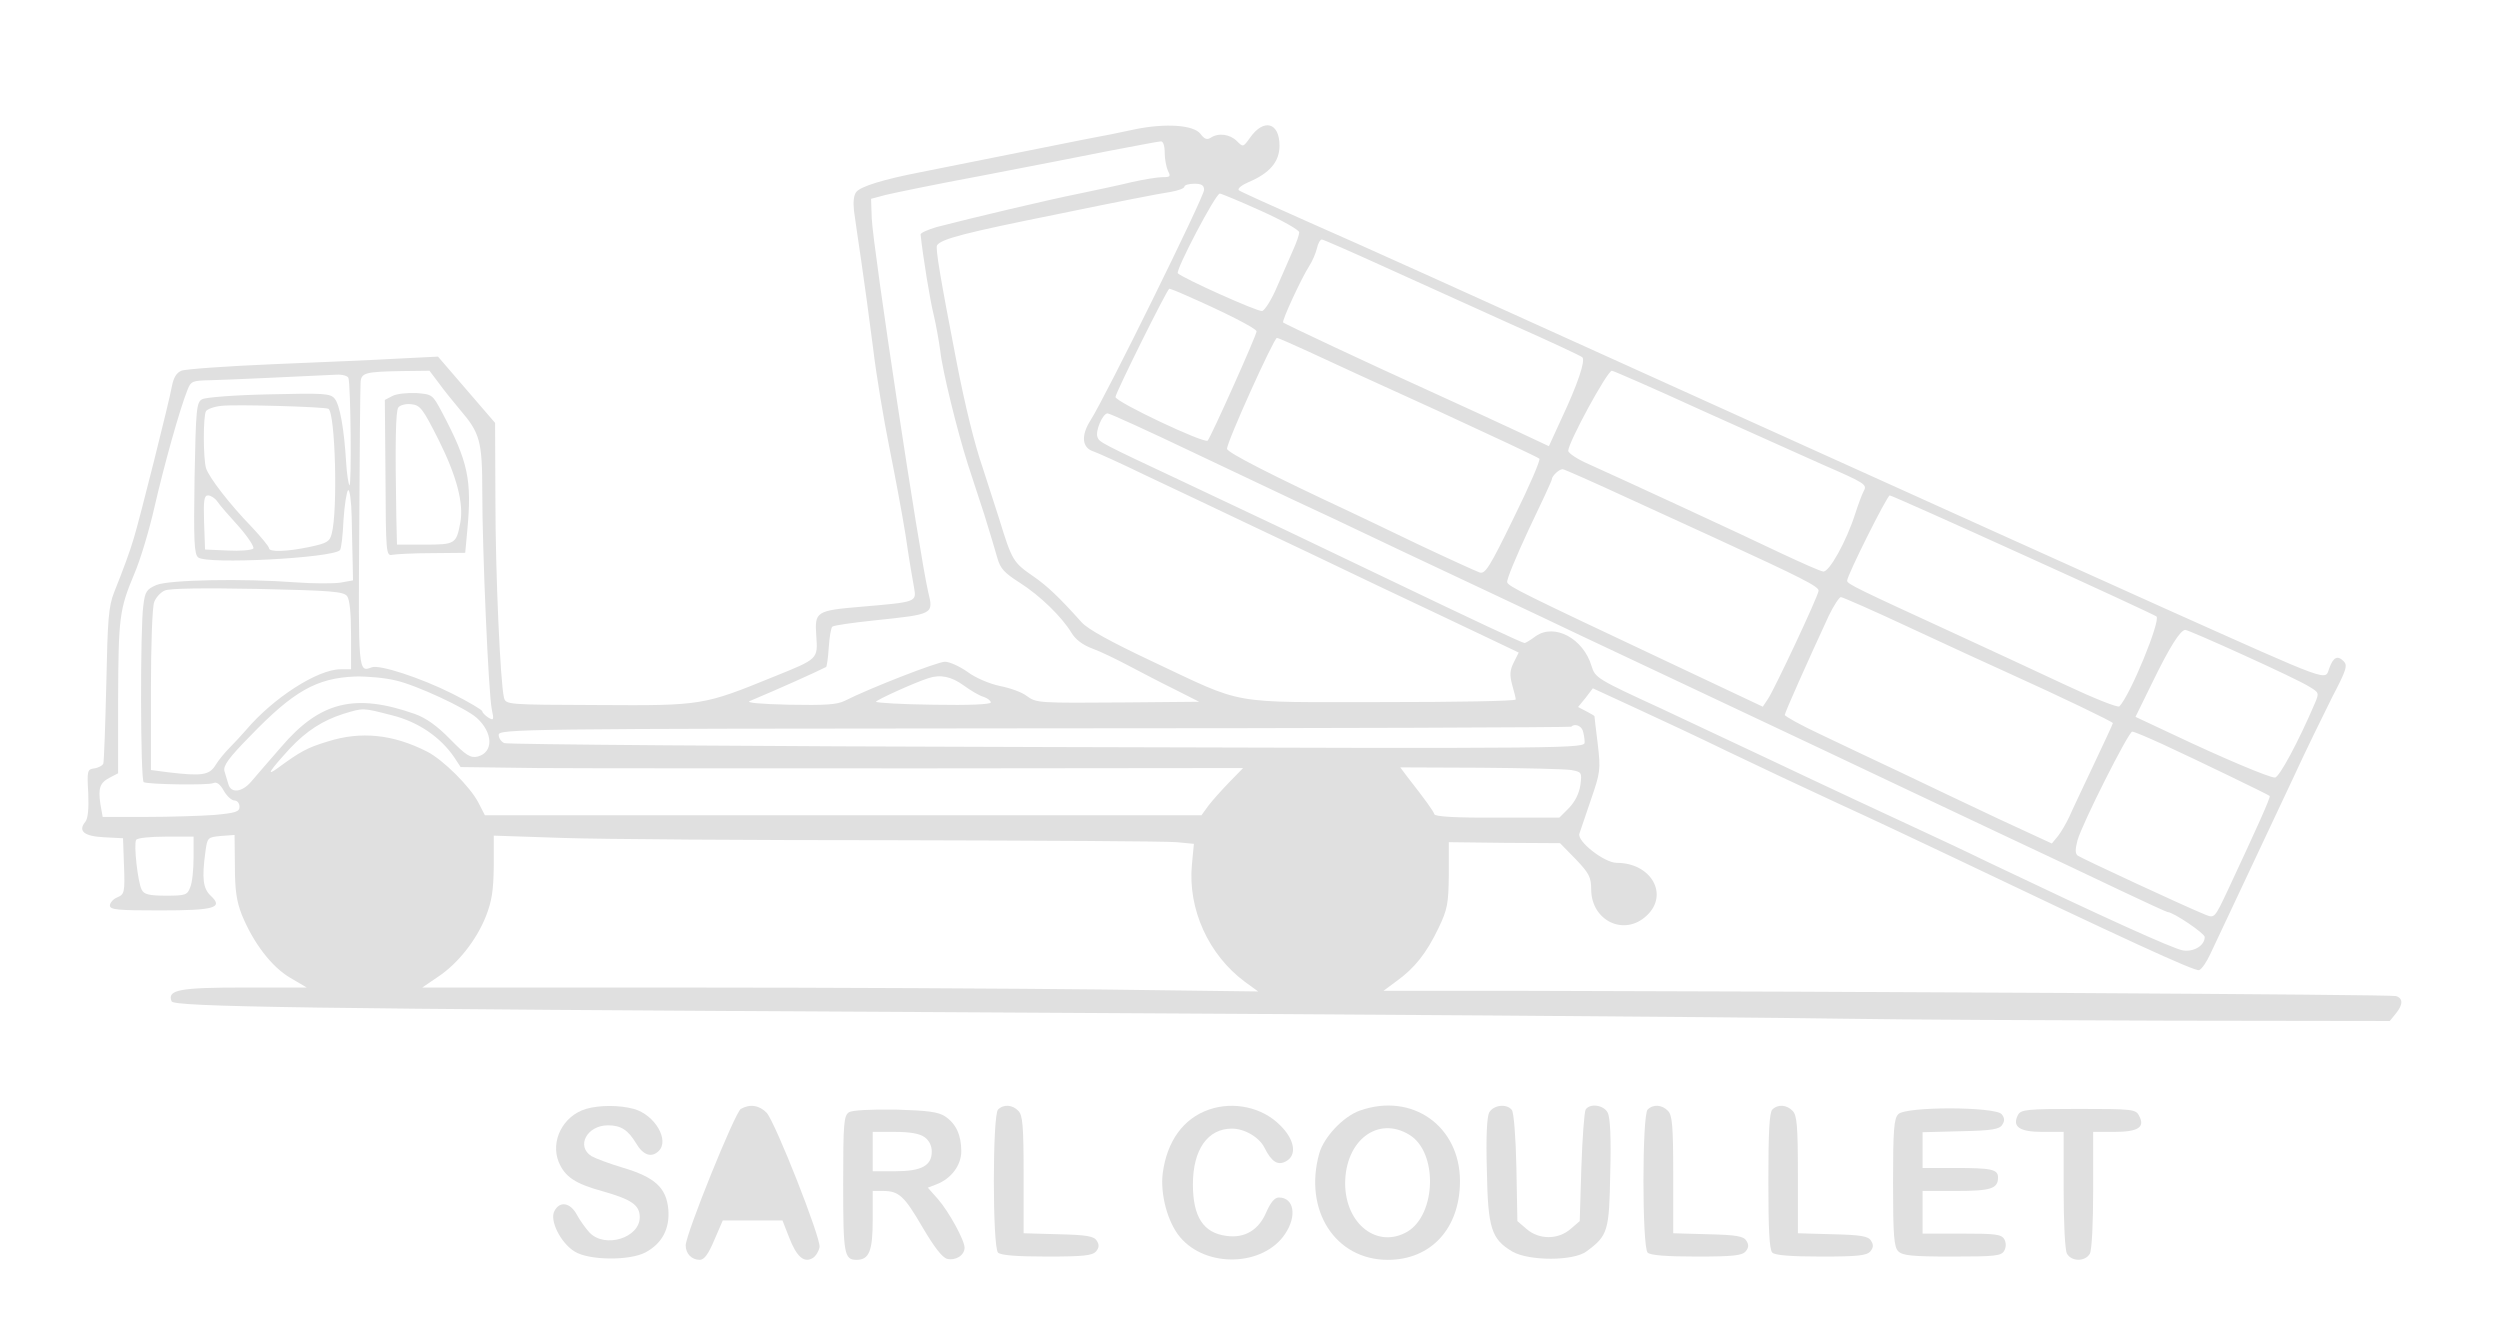<?xml version="1.0" standalone="no"?>
<!DOCTYPE svg PUBLIC "-//W3C//DTD SVG 20010904//EN"
 "http://www.w3.org/TR/2001/REC-SVG-20010904/DTD/svg10.dtd">
<svg version="1.0" xmlns="http://www.w3.org/2000/svg"
 width="762pt" height="407pt" viewBox="0 0 762 407"
 preserveAspectRatio="xMidYMid meet">
<g transform="translate(0,407) scale(0.1,-0.1)"
fill="#E0E0E0" stroke="none">
<path d="M3460 3676 c-36 -8 -105 -22 -155 -31 -49 -10 -164 -33 -255 -51 -91
-18 -201 -40 -245 -49 -113 -22 -181 -43 -195 -60 -8 -10 -10 -31 -7 -58 3
-23 13 -91 22 -152 9 -60 25 -180 36 -265 10 -85 33 -220 49 -300 16 -80 39
-201 50 -270 10 -69 22 -141 26 -161 8 -44 7 -44 -157 -58 -143 -12 -146 -15
-141 -89 5 -71 6 -70 -128 -124 -216 -88 -219 -89 -535 -87 -282 1 -283 1
-289 23 -11 46 -26 377 -26 602 l-1 235 -87 101 -87 101 -120 -6 c-66 -4 -237
-11 -380 -17 -143 -6 -270 -15 -282 -20 -15 -6 -24 -21 -29 -47 -7 -42 -99
-408 -116 -463 -12 -41 -32 -95 -60 -165 -17 -43 -20 -81 -24 -280 -3 -126 -7
-235 -9 -242 -2 -6 -14 -13 -27 -15 -22 -3 -23 -6 -19 -76 2 -47 -1 -78 -9
-87 -23 -28 -4 -44 57 -47 l58 -3 3 -85 c3 -80 1 -86 -20 -95 -13 -5 -23 -17
-23 -25 0 -13 24 -15 152 -15 168 0 195 8 155 45 -23 22 -27 52 -16 133 6 45
7 45 48 49 l41 3 1 -95 c0 -73 5 -107 21 -148 35 -86 91 -159 147 -192 l51
-30 -191 0 c-197 0 -235 -7 -221 -42 6 -17 400 -23 2337 -33 1290 -7 2337 -14
2755 -20 182 -3 631 -5 999 -6 l670 -1 18 22 c23 28 23 47 1 54 -16 5 -1669
14 -2672 16 l-414 0 39 29 c56 40 92 86 128 161 28 58 31 75 32 164 l0 99 170
-2 169 -1 48 -49 c41 -43 47 -55 47 -93 1 -95 101 -143 169 -79 69 64 14 161
-91 161 -38 0 -122 66 -114 89 3 9 19 55 35 103 29 84 30 92 21 170 -6 46 -10
84 -10 85 0 1 -11 8 -25 15 l-25 13 23 28 22 29 130 -60 c72 -33 198 -92 280
-132 83 -40 236 -112 340 -160 105 -48 255 -119 335 -157 526 -251 751 -355
763 -350 8 3 23 25 34 49 11 24 55 117 98 208 43 91 111 236 152 323 40 87 96
201 122 253 44 84 47 96 34 109 -18 18 -31 12 -43 -21 -15 -39 20 -52 -505
183 -296 133 -654 295 -1225 553 -1038 470 -1177 533 -1379 622 -113 50 -210
94 -215 98 -5 5 9 16 30 25 64 27 94 62 94 111 0 71 -48 84 -90 24 -21 -29
-21 -29 -40 -10 -21 21 -56 26 -80 10 -11 -7 -19 -4 -31 12 -21 27 -105 33
-199 14z m90 -72 c0 -19 5 -44 10 -55 9 -17 7 -19 -17 -19 -15 0 -57 -7 -93
-15 -36 -9 -108 -24 -160 -35 -91 -18 -331 -75 -435 -102 -27 -8 -50 -18 -49
-23 7 -67 29 -202 40 -245 7 -30 16 -80 20 -110 6 -58 52 -245 84 -345 11 -33
33 -102 50 -153 16 -52 34 -111 40 -133 9 -32 21 -45 68 -75 63 -40 129 -105
158 -153 12 -20 34 -37 64 -48 25 -9 74 -33 110 -52 36 -19 99 -52 140 -72
l75 -38 -220 -2 c-275 -2 -275 -2 -306 20 -14 11 -50 24 -81 30 -33 7 -75 25
-99 43 -24 17 -55 31 -69 31 -22 0 -228 -80 -305 -119 -24 -12 -60 -14 -170
-12 -87 2 -132 6 -120 11 97 41 195 85 233 104 2 1 6 27 8 59 2 32 7 61 11 64
5 4 62 12 128 19 181 19 181 18 164 87 -27 117 -168 1048 -172 1139 l-2 59 45
12 c25 6 155 33 290 58 135 26 310 60 390 76 80 15 151 29 158 29 7 1 12 -12
12 -35z m120 -113 c0 -21 -300 -630 -346 -702 -30 -47 -26 -84 9 -95 12 -4 83
-36 157 -72 74 -35 214 -101 310 -147 96 -45 274 -130 395 -188 121 -57 268
-127 327 -155 l107 -51 -15 -30 c-12 -24 -13 -38 -5 -68 6 -21 11 -41 11 -45
0 -5 -184 -8 -408 -8 -474 0 -413 -11 -702 125 -125 59 -194 97 -213 118 -69
77 -105 111 -147 140 -62 43 -65 47 -105 177 -20 63 -43 133 -50 155 -24 69
-53 186 -79 320 -50 258 -65 348 -60 357 12 20 88 39 371 96 164 34 317 64
341 67 23 4 42 11 42 16 0 5 14 9 30 9 23 0 30 -5 30 -19z m172 -63 c65 -29
118 -59 118 -66 0 -7 -8 -31 -19 -55 -10 -23 -32 -73 -49 -112 -16 -38 -37
-71 -45 -73 -13 -3 -240 99 -257 115 -8 8 115 243 128 243 4 0 60 -23 124 -52z
m379 -172 c101 -46 276 -125 389 -176 113 -50 209 -95 213 -99 10 -10 -14 -82
-64 -188 l-38 -83 -98 46 c-54 25 -172 80 -263 121 -188 85 -443 205 -449 210
-5 4 56 136 80 173 9 14 19 37 23 53 3 15 10 27 15 27 4 0 91 -38 192 -84z
m-609 -85 c117 -51 218 -102 218 -111 0 -12 -139 -322 -149 -333 -10 -10 -281
118 -281 133 0 12 158 330 164 330 2 0 24 -8 48 -19z m375 -172 c49 -23 225
-104 393 -180 167 -77 308 -143 312 -147 4 -4 -31 -85 -78 -180 -74 -152 -87
-172 -104 -167 -11 4 -95 42 -188 86 -92 44 -185 89 -207 99 -236 110 -375
181 -375 192 -1 20 143 338 152 338 4 0 47 -19 95 -41z m-2650 -96 c15 -21 45
-58 66 -83 60 -70 67 -95 67 -249 0 -179 19 -616 29 -663 7 -33 6 -35 -11 -25
-10 7 -18 15 -18 19 0 4 -42 29 -92 54 -96 48 -221 89 -245 80 -41 -16 -41
-15 -38 422 1 229 3 429 4 444 1 32 12 35 128 37 l82 1 28 -37z m3846 -82
c144 -65 312 -140 372 -167 133 -58 137 -61 125 -82 -5 -10 -16 -39 -25 -67
-27 -85 -80 -180 -98 -177 -9 1 -67 27 -129 56 -123 59 -485 226 -585 271 -35
15 -63 34 -63 41 0 25 119 244 133 244 4 0 126 -53 270 -119z m-4121 97 c7
-20 10 -334 3 -327 -3 4 -8 35 -10 70 -6 100 -19 175 -35 194 -13 16 -33 17
-200 13 -102 -2 -194 -9 -204 -15 -17 -9 -19 -29 -23 -240 -3 -193 -1 -232 11
-242 26 -22 408 -2 432 22 4 3 9 44 11 92 3 47 10 88 14 91 5 3 10 -34 11 -83
1 -48 2 -111 3 -140 l1 -52 -39 -7 c-22 -3 -83 -3 -136 1 -158 12 -385 8 -424
-8 -30 -13 -35 -20 -40 -62 -10 -67 -9 -533 1 -539 12 -7 196 -10 212 -3 10 5
21 -3 32 -23 9 -16 24 -30 33 -30 8 0 15 -8 15 -19 0 -15 -11 -19 -77 -25 -42
-3 -136 -6 -208 -6 l-132 0 -7 39 c-7 49 -2 65 29 81 l25 13 0 226 c1 250 4
273 49 381 18 41 46 134 62 205 28 122 76 296 101 358 10 25 15 27 67 28 50 1
305 13 387 17 18 1 34 -4 36 -10z m-61 -94 c21 -12 29 -311 10 -381 -6 -24
-15 -29 -67 -40 -71 -15 -124 -16 -124 -4 0 5 -24 34 -52 64 -69 71 -131 152
-140 180 -9 31 -9 160 0 174 4 6 25 14 47 16 42 5 316 -3 326 -9z m2638 -134
c139 -66 276 -131 304 -144 29 -13 180 -84 337 -159 157 -74 400 -188 540
-255 266 -125 290 -137 740 -349 151 -72 385 -182 520 -246 135 -63 307 -145
383 -181 76 -36 141 -66 144 -66 17 0 113 -65 113 -76 0 -26 -33 -46 -66 -41
-31 5 -246 103 -592 268 -78 38 -164 78 -190 90 -78 36 -329 153 -472 221 -74
35 -226 106 -336 158 -196 90 -202 94 -213 130 -25 84 -113 131 -170 91 -16
-12 -31 -21 -34 -21 -7 0 -154 69 -427 200 -254 122 -347 166 -610 290 -260
122 -259 122 -265 138 -7 18 16 72 31 72 6 0 125 -54 263 -120z m1329 -141
c108 -49 226 -104 262 -120 263 -121 315 -147 313 -160 -2 -18 -133 -297 -154
-329 l-16 -24 -284 134 c-450 212 -490 232 -495 245 -3 7 27 78 65 160 39 81
71 150 71 154 0 10 22 31 33 31 4 0 97 -41 205 -91z m-4306 -7 c7 -11 37 -45
66 -77 29 -33 48 -63 44 -67 -5 -5 -40 -8 -78 -6 l-69 3 -3 83 c-2 67 0 82 12
82 8 0 21 -8 28 -18z m5504 -163 c219 -99 402 -184 407 -188 13 -13 -79 -238
-113 -274 -4 -5 -79 25 -166 66 -88 41 -238 111 -334 155 -298 137 -330 152
-330 162 0 16 122 260 130 260 4 0 186 -81 406 -181z m-5108 -126 c8 -11 12
-53 12 -120 l0 -103 -32 0 c-70 0 -206 -88 -288 -185 -14 -16 -37 -41 -51 -55
-14 -14 -33 -37 -42 -52 -19 -31 -42 -34 -144 -22 l-53 7 0 243 c0 135 4 254
10 269 5 14 20 30 32 35 14 7 121 8 283 5 226 -5 262 -8 273 -22z m4765 -97
c111 -52 247 -114 302 -139 155 -70 315 -147 315 -151 0 -3 -27 -60 -59 -128
-32 -68 -66 -139 -74 -158 -9 -19 -24 -45 -34 -58 l-19 -23 -160 74 c-87 41
-222 105 -299 142 -77 36 -188 89 -247 117 -60 28 -108 55 -108 59 0 7 72 168
134 302 15 31 32 57 37 57 5 0 101 -42 212 -94z m1014 -82 c93 -42 183 -85
200 -96 32 -19 32 -20 19 -51 -50 -117 -109 -227 -122 -227 -18 0 -158 59
-312 132 l-113 53 51 104 c54 111 86 161 101 161 5 0 84 -34 176 -76z m-5631
-78 c63 -14 215 -85 247 -114 50 -45 52 -105 3 -118 -22 -5 -35 3 -84 53 -40
41 -74 65 -108 77 -182 64 -289 38 -408 -102 -37 -42 -77 -89 -90 -104 -28
-33 -62 -37 -70 -8 -3 11 -9 29 -12 40 -4 16 13 40 78 106 133 138 203 177
320 182 36 1 92 -4 124 -12z m1731 -15 c22 -16 49 -32 61 -35 12 -4 22 -12 22
-17 0 -6 -65 -9 -175 -7 -96 1 -175 6 -175 9 0 5 116 58 160 72 36 12 70 5
107 -22z m-1743 -91 c81 -20 149 -67 191 -129 l19 -29 236 -3 c129 -1 666 -1
1192 -1 l957 1 -42 -43 c-23 -24 -52 -56 -64 -72 l-21 -29 -1092 0 -1092 0
-20 39 c-25 48 -107 130 -156 155 -104 53 -202 63 -303 31 -63 -19 -84 -31
-151 -80 -39 -29 -28 -11 36 59 51 54 100 85 162 105 63 19 58 19 148 -4z
m3630 -46 c3 -9 6 -25 6 -36 0 -19 -7 -20 -1637 -15 -901 2 -1646 8 -1656 12
-9 4 -17 15 -17 25 0 18 60 19 1632 20 898 0 1634 3 1637 5 10 10 29 4 35 -11z
m1769 -43 c104 -48 321 -153 325 -157 4 -3 -42 -104 -127 -286 -41 -87 -41
-87 -69 -76 -62 25 -378 172 -389 180 -8 6 -8 19 -1 46 14 51 156 332 167 332
6 0 48 -18 94 -39z m-1804 -78 c32 -6 33 -7 28 -46 -4 -26 -16 -50 -35 -70
l-29 -29 -189 0 c-126 -1 -189 3 -192 10 -3 10 -26 42 -83 115 l-21 28 243 -1
c134 -1 259 -4 278 -7z m-4199 -267 c0 -36 -4 -76 -10 -90 -9 -24 -14 -26 -74
-26 -52 0 -67 4 -74 18 -12 22 -25 139 -17 152 3 6 44 10 91 10 l84 0 0 -64z
m2140 53 c443 -1 828 -3 857 -6 l52 -5 -6 -63 c-13 -136 51 -276 162 -358 l40
-29 -475 6 c-261 3 -835 6 -1274 6 l-799 0 47 32 c61 40 118 112 147 185 18
46 23 78 24 152 l0 94 210 -7 c116 -4 572 -7 1015 -7z"/>
<path d="M1196 2863 l-23 -12 2 -238 c1 -230 2 -238 21 -234 10 2 65 5 120 5
l102 1 6 65 c15 158 3 212 -76 362 -30 56 -30 56 -79 60 -28 1 -60 -2 -73 -9z
m141 -134 c55 -110 77 -194 66 -252 -12 -65 -16 -67 -108 -67 l-85 0 -2 83
c-4 229 -2 323 6 335 5 7 23 12 39 10 28 -3 35 -12 84 -109z"/>
<path d="M1786 690 c-70 -21 -109 -98 -83 -162 19 -45 50 -66 134 -89 88 -25
113 -42 113 -79 0 -63 -106 -96 -153 -47 -12 13 -30 38 -39 55 -20 37 -52 42
-68 11 -16 -28 19 -98 62 -124 44 -27 168 -28 216 -2 50 27 74 72 69 131 -6
66 -41 98 -139 127 -40 12 -83 28 -95 35 -48 30 -14 94 50 94 40 0 61 -14 86
-55 21 -36 47 -45 69 -23 33 33 -12 110 -76 128 -44 12 -105 12 -146 0z"/>
<path d="M2258 690 c-18 -11 -168 -382 -168 -416 0 -25 18 -44 43 -44 13 0 26
17 44 60 l26 60 91 0 91 0 20 -51 c23 -60 46 -80 73 -63 9 6 18 21 20 33 4 28
-134 378 -161 409 -22 23 -51 28 -79 12z"/>
<path d="M3042 688 c-17 -17 -17 -419 0 -436 8 -8 56 -12 149 -12 112 0 139 3
150 16 9 11 10 20 2 32 -8 14 -30 18 -117 20 l-106 3 0 179 c0 149 -3 181 -16
194 -18 19 -45 21 -62 4z"/>
<path d="M3685 688 c-78 -27 -128 -96 -141 -194 -8 -64 15 -150 53 -195 80
-95 254 -89 320 10 37 55 27 111 -19 111 -13 0 -25 -15 -38 -44 -23 -55 -66
-81 -122 -73 -70 9 -102 58 -102 157 0 106 45 170 119 170 38 0 83 -26 99 -58
22 -44 41 -55 65 -42 35 18 28 66 -17 110 -54 55 -142 74 -217 48z"/>
<path d="M4145 685 c-51 -18 -110 -81 -124 -131 -48 -173 49 -324 209 -324
132 0 220 96 220 240 0 168 -146 271 -305 215z m151 -74 c87 -53 82 -242 -6
-295 -91 -53 -189 22 -190 146 0 132 100 208 196 149z"/>
<path d="M4539 679 c-7 -14 -10 -75 -7 -177 3 -177 14 -209 78 -247 51 -29
187 -29 226 1 65 48 69 61 72 239 3 107 0 170 -8 184 -12 23 -54 29 -67 9 -4
-7 -10 -87 -13 -176 l-5 -164 -28 -24 c-38 -33 -96 -33 -134 0 l-28 24 -3 163
c-2 95 -8 169 -14 176 -16 20 -56 15 -69 -8z"/>
<path d="M5022 688 c-17 -17 -17 -419 0 -436 8 -8 56 -12 149 -12 112 0 139 3
150 16 9 11 10 20 2 32 -8 14 -30 18 -117 20 l-106 3 0 179 c0 149 -3 181 -16
194 -18 19 -45 21 -62 4z"/>
<path d="M5402 688 c-9 -9 -12 -71 -12 -218 0 -147 3 -209 12 -218 8 -8 56
-12 149 -12 112 0 139 3 150 16 9 11 10 20 2 32 -8 14 -30 18 -117 20 l-106 3
0 179 c0 149 -3 181 -16 194 -18 19 -45 21 -62 4z"/>
<path d="M2588 680 c-16 -10 -18 -32 -18 -218 0 -215 3 -232 41 -232 38 0 49
27 49 121 l0 89 31 0 c49 0 65 -15 121 -111 36 -61 60 -92 75 -96 26 -6 53 11
53 34 0 23 -48 110 -81 148 l-31 35 26 10 c45 17 76 58 76 101 0 49 -16 84
-49 106 -21 14 -52 18 -151 21 -77 1 -132 -2 -142 -8z m230 -76 c14 -10 22
-26 22 -44 0 -43 -31 -60 -112 -60 l-68 0 0 60 0 60 68 0 c45 0 75 -5 90 -16z"/>
<path d="M5786 674 c-13 -13 -16 -46 -16 -209 0 -163 3 -196 16 -209 13 -13
42 -16 164 -16 133 0 150 2 159 18 6 11 6 24 0 35 -9 15 -27 17 -129 17 l-120
0 0 65 0 65 103 0 c105 0 127 7 127 41 0 25 -20 29 -131 29 l-99 0 0 55 0 54
116 3 c96 2 119 6 127 20 8 12 7 21 -2 32 -20 23 -292 24 -315 0z"/>
<path d="M6151 672 c-19 -36 4 -52 74 -52 l65 0 0 -176 c0 -102 4 -183 10
-195 14 -25 56 -25 70 0 6 12 10 93 10 195 l0 176 64 0 c73 0 95 14 76 49 -10
20 -19 21 -185 21 -157 0 -175 -2 -184 -18z"/>
</g>
</svg>
